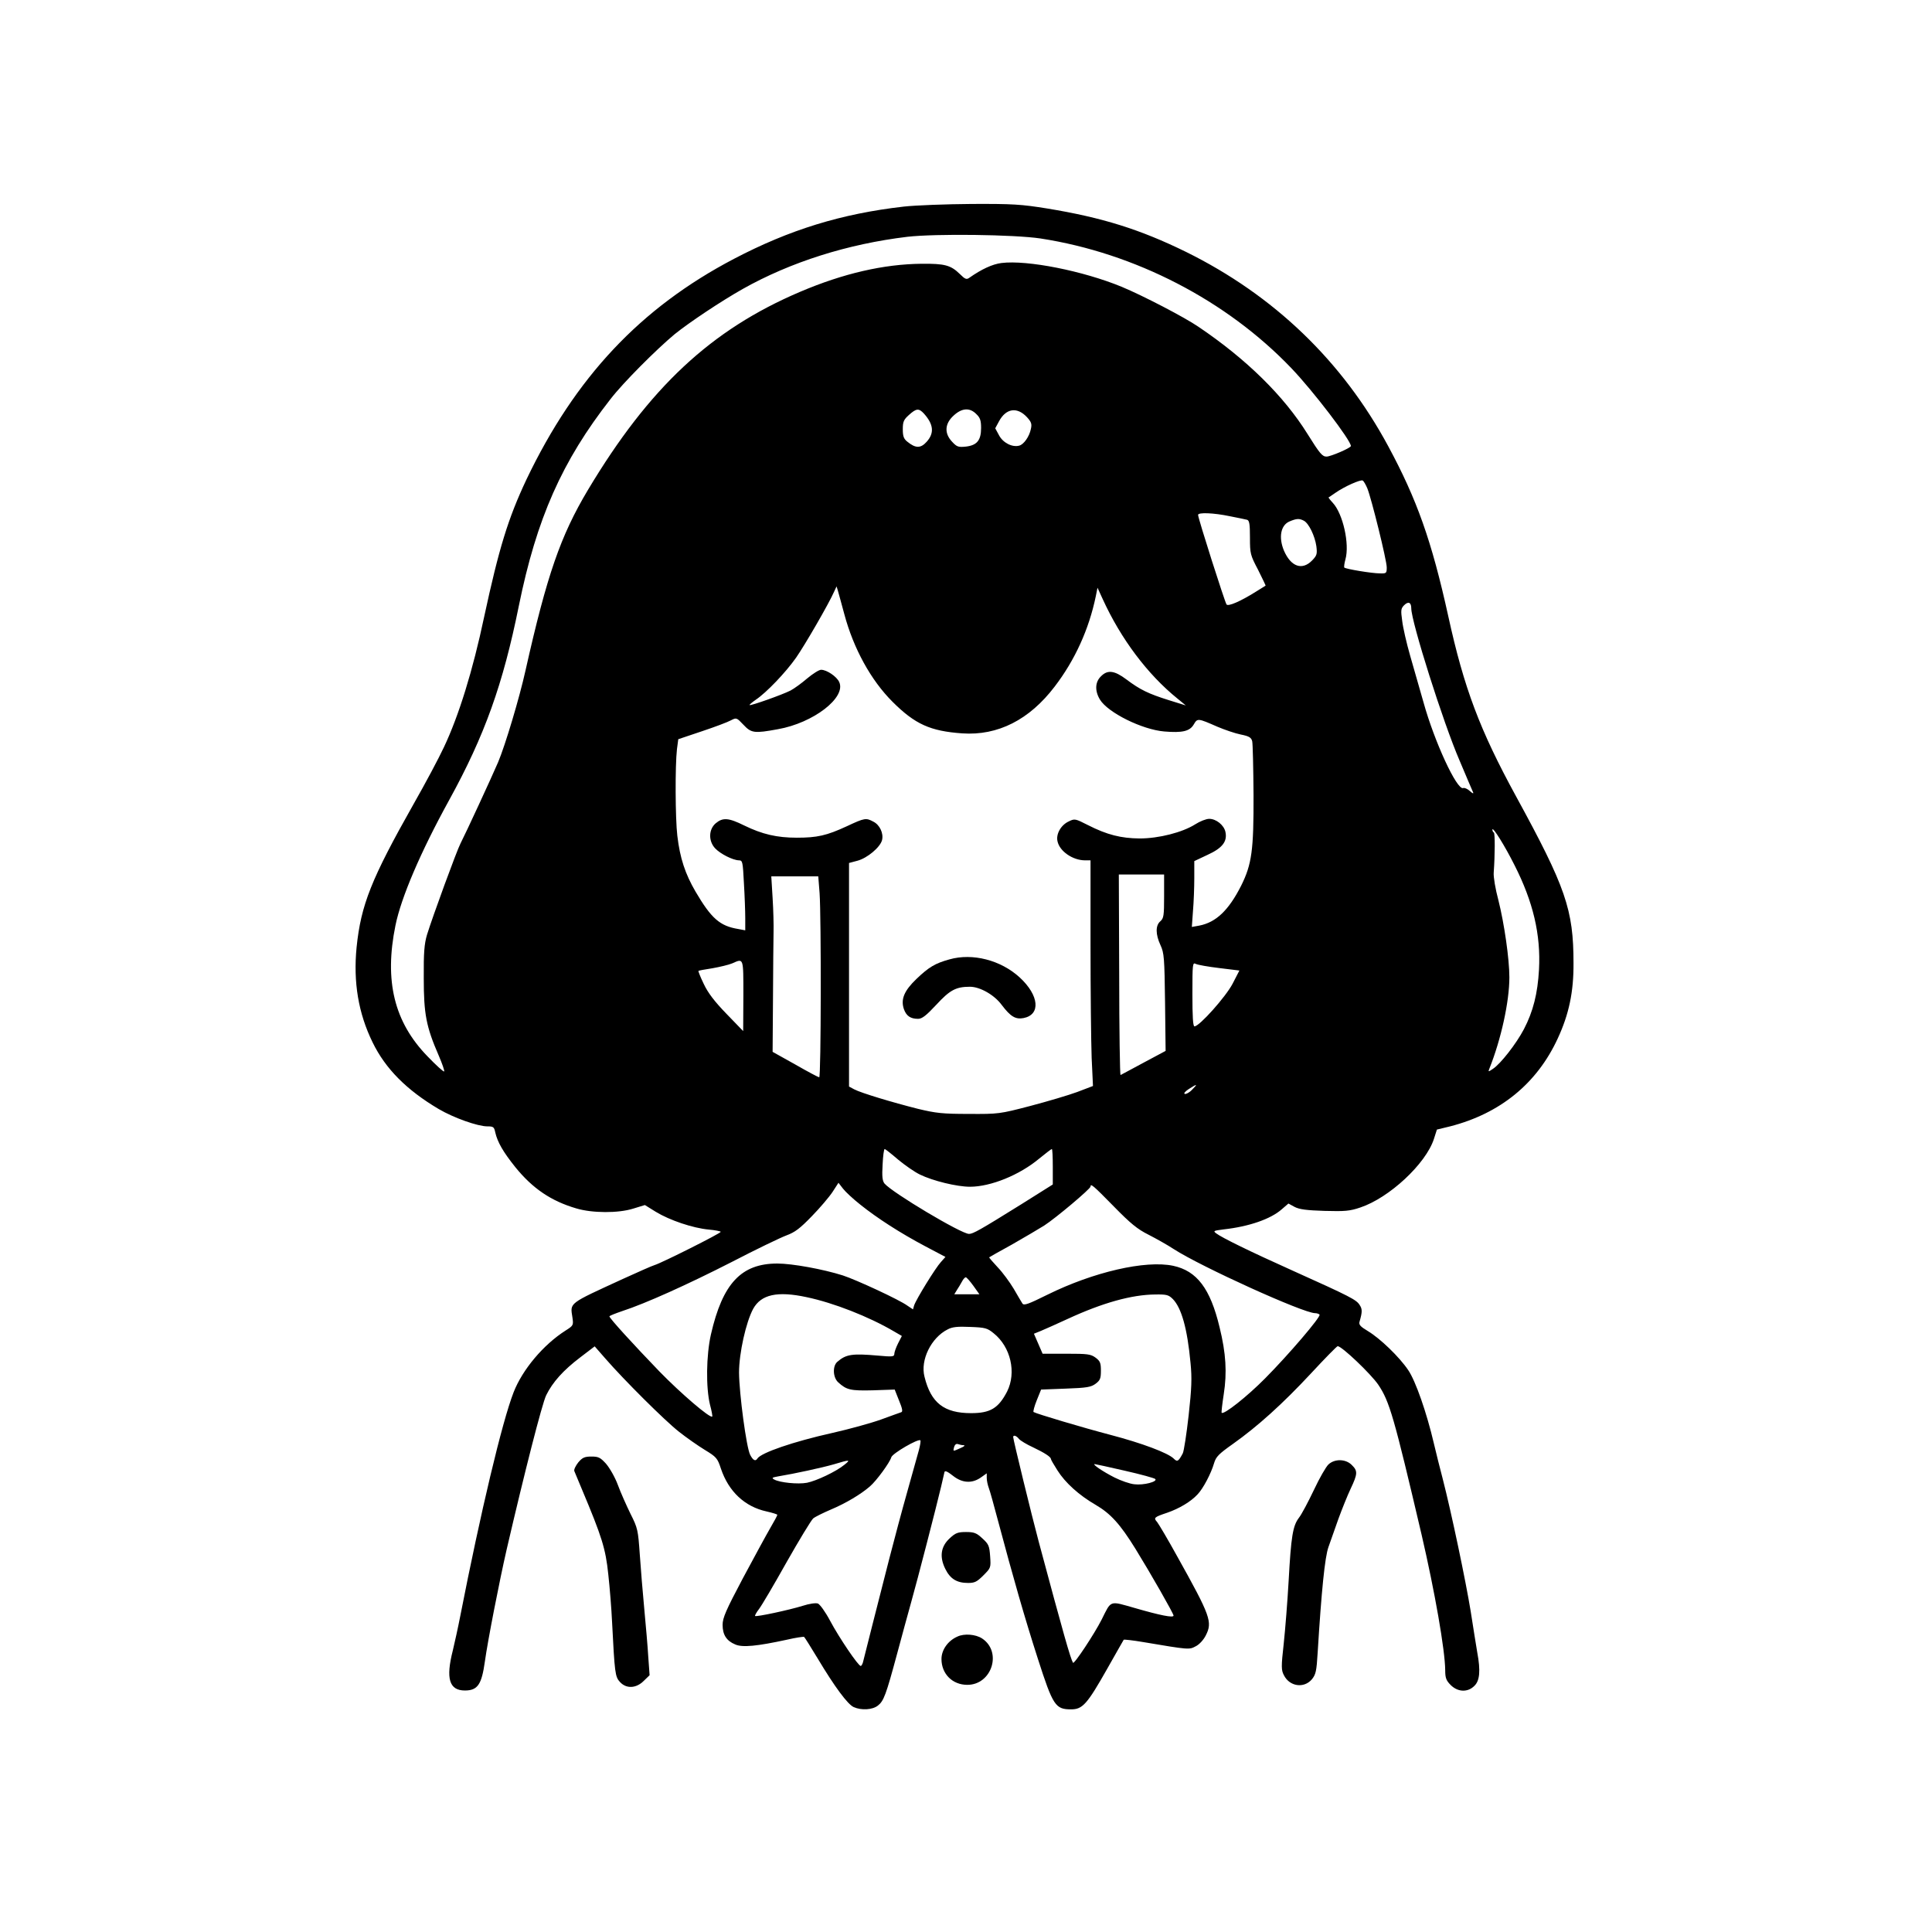 <?xml version="1.0" standalone="no"?>
<!DOCTYPE svg PUBLIC "-//W3C//DTD SVG 20010904//EN"
 "http://www.w3.org/TR/2001/REC-SVG-20010904/DTD/svg10.dtd">
<svg version="1.0" xmlns="http://www.w3.org/2000/svg"
 width="1024pt" height="1024pt" viewBox="0 0 1024 1024"
 preserveAspectRatio="xMidYMid meet">

<g transform="translate(0,1024) scale(0.1,-0.1)"
fill="#000000" stroke="none">
<path d="M4790 9145 c-332 -38 -606 -123 -900 -277 -496 -260 -841 -628 -1100
-1170 -97 -206 -145 -362 -224 -728 -60 -284 -134 -523 -213 -690 -27 -58 -99
-193 -160 -300 -225 -398 -280 -536 -303 -761 -18 -184 9 -349 85 -504 68
-140 181 -253 350 -353 80 -47 207 -92 258 -92 32 0 36 -3 42 -32 12 -52 42
-104 107 -185 91 -112 189 -179 323 -218 83 -25 222 -26 301 -1 l62 19 58 -36
c74 -45 196 -86 280 -94 35 -3 64 -9 64 -12 0 -8 -313 -165 -350 -176 -14 -4
-88 -37 -165 -72 -296 -136 -283 -126 -271 -206 6 -41 5 -43 -36 -69 -118 -75
-229 -207 -276 -328 -61 -157 -174 -632 -283 -1188 -11 -57 -29 -138 -39 -180
-38 -149 -19 -212 64 -212 68 0 89 32 106 154 15 108 76 422 116 596 94 405
187 770 209 815 34 69 90 132 181 201 l76 58 56 -64 c99 -114 315 -329 390
-388 39 -31 102 -75 138 -97 61 -37 67 -44 85 -99 41 -122 127 -202 242 -227
31 -7 57 -15 57 -18 0 -4 -17 -35 -38 -71 -21 -36 -86 -156 -145 -266 -89
-168 -107 -209 -107 -246 0 -53 21 -85 67 -104 38 -17 116 -9 273 25 47 11 88
17 92 15 3 -2 36 -55 73 -116 88 -147 158 -242 190 -256 40 -18 99 -15 128 8
31 24 43 56 102 275 25 94 59 217 75 275 32 113 133 504 158 610 8 36 16 71
18 78 3 9 17 2 45 -20 49 -39 101 -42 148 -9 l31 22 0 -25 c0 -13 5 -37 11
-53 6 -15 28 -95 50 -178 78 -293 141 -513 210 -727 80 -249 93 -268 176 -268
61 0 85 27 192 216 46 82 86 151 87 153 2 2 48 -3 101 -12 248 -42 246 -41
280 -23 19 9 42 34 54 58 36 71 26 101 -151 418 -50 91 -99 173 -107 183 -20
22 -16 26 53 49 64 22 126 59 161 97 30 31 72 111 88 166 10 34 25 49 100 102
131 93 263 212 413 373 74 80 138 145 142 145 22 0 176 -147 215 -204 60 -89
83 -169 230 -796 70 -302 124 -610 125 -718 0 -40 5 -54 29 -78 38 -38 91 -40
126 -4 28 27 33 80 15 176 -5 30 -21 128 -35 219 -26 160 -102 523 -149 705
-13 50 -34 132 -46 184 -38 163 -97 332 -136 389 -47 70 -150 169 -214 207
-40 24 -49 34 -44 50 15 52 15 67 0 89 -17 27 -49 44 -356 182 -225 101 -372
173 -404 197 -17 13 -14 14 40 21 135 15 249 55 307 106 l36 31 33 -18 c25
-13 63 -18 158 -21 108 -3 134 -1 190 18 153 51 347 231 390 363 l16 50 70 17
c265 68 460 227 570 465 60 129 85 248 84 400 0 284 -41 402 -305 885 -191
350 -275 571 -359 955 -88 399 -166 618 -318 900 -243 451 -606 800 -1072
1030 -243 119 -443 182 -736 230 -137 22 -181 25 -400 24 -135 -1 -297 -7
-360 -14z m725 -169 c500 -77 986 -328 1330 -688 114 -119 315 -382 315 -412
0 -10 -107 -56 -129 -56 -22 0 -35 14 -101 120 -125 201 -323 396 -578 568
-73 50 -292 164 -407 212 -204 84 -500 143 -637 126 -48 -6 -106 -33 -170 -78
-15 -11 -23 -8 -50 19 -49 48 -81 56 -203 55 -201 -2 -415 -51 -645 -149 -472
-201 -799 -507 -1124 -1050 -145 -243 -217 -450 -331 -958 -32 -144 -107 -395
-145 -485 -33 -77 -173 -380 -199 -430 -20 -38 -148 -388 -178 -485 -14 -48
-18 -93 -17 -230 0 -190 13 -257 79 -409 19 -44 32 -82 29 -85 -3 -3 -43 33
-88 80 -177 182 -230 400 -170 694 30 148 133 389 285 665 188 342 285 613
369 1029 94 462 228 766 486 1096 67 87 243 263 339 343 78 63 246 175 361
240 254 143 557 239 874 277 150 17 564 12 705 -9z m-618 -928 c51 -57 56
-103 15 -149 -32 -36 -59 -36 -103 0 -19 15 -24 29 -24 66 0 40 5 51 33 76 39
35 52 36 79 7z m278 -3 c20 -19 25 -34 25 -73 0 -66 -22 -92 -80 -99 -40 -4
-48 -2 -73 25 -43 45 -40 96 7 139 44 41 86 44 121 8z m268 -16 c23 -25 27
-36 21 -62 -8 -41 -38 -83 -62 -89 -37 -10 -86 15 -107 55 l-20 37 20 37 c37
69 96 78 148 22z m1804 -377 c22 -54 103 -382 103 -419 0 -32 -2 -33 -37 -32
-41 0 -181 23 -188 31 -2 2 0 22 6 43 23 81 -13 242 -67 300 -14 15 -24 28
-22 29 2 0 18 12 36 24 47 33 134 72 145 65 5 -3 16 -22 24 -41z m-729 -148
c42 -8 84 -17 92 -19 12 -4 15 -23 15 -94 0 -86 2 -93 43 -171 23 -46 41 -84
40 -84 -2 -1 -25 -16 -53 -33 -80 -50 -144 -78 -154 -67 -8 9 -151 457 -151
475 0 14 82 11 168 -7z m393 -24 c26 -14 58 -80 66 -135 5 -41 3 -49 -22 -75
-53 -55 -113 -34 -150 52 -29 70 -17 134 29 154 38 16 52 17 77 4z m-2436
-495 c49 -183 141 -350 255 -464 120 -120 201 -156 370 -168 189 -13 356 72
490 248 108 141 182 305 218 479 l9 45 27 -59 c97 -213 239 -401 396 -528 l45
-37 -90 28 c-108 34 -152 55 -225 110 -64 48 -100 52 -135 16 -31 -30 -33 -77
-5 -123 42 -69 223 -159 341 -169 95 -8 135 1 156 37 20 34 21 34 126 -12 38
-16 93 -35 123 -41 45 -9 56 -16 61 -36 3 -13 6 -141 7 -285 1 -292 -9 -367
-66 -481 -66 -130 -133 -194 -222 -211 l-39 -7 6 84 c4 46 7 125 7 175 l0 90
70 33 c79 36 106 71 95 122 -8 36 -49 69 -86 69 -16 0 -49 -13 -74 -29 -68
-43 -193 -75 -295 -75 -98 1 -172 19 -274 71 -67 34 -70 35 -102 19 -41 -19
-68 -67 -59 -105 11 -53 81 -101 146 -101 l29 0 0 -448 c0 -247 3 -516 6 -599
l7 -149 -84 -32 c-46 -17 -158 -50 -249 -74 -161 -42 -168 -43 -325 -42 -140
0 -174 4 -270 27 -135 34 -301 84 -337 103 l-28 15 0 592 0 593 45 12 c52 14
120 71 130 109 9 36 -12 81 -46 98 -39 21 -46 20 -140 -24 -108 -50 -158 -61
-266 -61 -105 0 -183 18 -279 65 -83 41 -113 43 -151 11 -37 -32 -39 -93 -3
-132 28 -30 94 -63 126 -64 20 0 21 -7 27 -122 4 -66 7 -150 7 -185 l0 -64
-37 7 c-98 16 -143 56 -227 199 -54 93 -82 176 -96 295 -11 92 -12 373 -2 459
l7 53 125 42 c69 23 138 49 154 58 29 15 30 15 66 -23 42 -45 58 -47 183 -24
188 33 363 168 325 250 -13 29 -66 65 -96 65 -11 0 -44 -21 -74 -46 -29 -25
-69 -54 -88 -64 -43 -22 -212 -82 -217 -77 -2 2 14 15 34 29 55 37 157 143
213 223 46 66 173 285 201 349 l13 28 7 -23 c4 -13 19 -69 34 -124z m3005 31
c0 -71 169 -606 256 -807 36 -85 68 -161 72 -169 3 -8 -4 -5 -17 7 -13 12 -29
19 -36 16 -33 -12 -152 245 -210 454 -20 70 -52 182 -71 248 -19 66 -38 149
-42 184 -8 56 -7 66 10 83 22 22 38 16 38 -16z m547 -1361 c99 -195 140 -368
130 -554 -7 -127 -31 -222 -80 -316 -41 -78 -124 -184 -164 -210 -25 -17 -26
-17 -19 1 62 155 106 355 106 484 0 97 -27 285 -58 408 -16 59 -27 125 -25
147 7 97 7 207 1 212 -5 2 -8 10 -8 16 1 18 66 -86 117 -188z m-1857 -165 c0
-103 -2 -117 -20 -133 -26 -22 -26 -69 1 -127 19 -41 21 -67 24 -302 l3 -258
-116 -62 c-64 -35 -120 -64 -123 -66 -3 -1 -7 237 -7 530 l-2 533 120 0 120 0
0 -115z m-1826 16 c9 -127 8 -976 -2 -976 -4 0 -61 30 -127 68 l-120 67 2 285
c1 157 2 314 3 350 1 36 -1 117 -5 180 l-7 115 125 0 124 0 7 -89z m-404 -543
l-1 -188 -89 92 c-63 65 -98 111 -120 158 -18 37 -30 68 -28 69 1 2 35 8 74
14 39 7 86 18 105 26 61 27 59 33 59 -171z m2523 146 l106 -13 -36 -70 c-36
-69 -176 -226 -202 -226 -8 0 -11 51 -11 170 0 162 1 170 18 161 10 -5 66 -15
125 -22z m-145 -645 c-14 -15 -32 -24 -38 -22 -8 2 1 13 21 26 45 29 49 28 17
-4z m-1558 -370 c36 -30 88 -66 115 -79 69 -34 197 -65 266 -65 110 0 263 62
368 150 33 27 63 50 66 50 3 0 5 -42 5 -94 l0 -94 -167 -105 c-220 -137 -256
-157 -277 -157 -41 0 -406 218 -448 267 -11 14 -14 37 -10 101 2 45 7 82 11
82 3 0 35 -25 71 -56z m-200 -239 c90 -72 211 -150 343 -220 l108 -57 -24 -27
c-28 -30 -131 -197 -142 -230 l-6 -21 -30 20 c-42 31 -271 137 -342 160 -104
33 -268 63 -347 63 -191 0 -290 -105 -352 -376 -25 -111 -27 -281 -5 -372 9
-33 14 -61 12 -63 -11 -11 -167 123 -280 239 -136 141 -265 282 -265 292 0 3
30 15 68 28 123 40 345 140 580 260 127 66 258 129 290 141 46 17 72 37 135
102 43 44 93 103 110 129 l31 48 24 -31 c13 -17 54 -55 92 -85z m1343 -9 c90
-92 126 -121 184 -150 39 -20 100 -54 135 -77 144 -93 686 -339 748 -339 10 0
21 -4 24 -8 7 -12 -164 -212 -289 -338 -95 -96 -219 -194 -230 -182 -2 2 3 46
11 98 18 115 12 217 -22 355 -49 205 -120 299 -246 326 -147 31 -423 -33 -666
-153 -101 -50 -125 -59 -133 -47 -5 8 -26 43 -46 78 -21 35 -59 87 -85 114
-26 28 -47 52 -45 53 1 1 55 32 121 68 65 37 141 82 170 100 62 40 246 195
246 207 0 18 14 6 123 -105z m-744 -421 l32 -45 -67 0 -66 0 14 23 c8 12 20
32 27 45 6 12 15 22 20 22 4 0 22 -20 40 -45z m-885 -60 c144 -30 332 -104
463 -181 l43 -25 -20 -39 c-11 -22 -20 -47 -20 -56 0 -15 -10 -16 -87 -9 -137
12 -169 7 -215 -33 -26 -22 -24 -83 5 -109 44 -40 65 -45 184 -42 l115 4 23
-58 c17 -41 21 -59 12 -62 -7 -2 -55 -20 -108 -39 -53 -19 -169 -51 -258 -71
-206 -46 -378 -105 -397 -136 -10 -16 -23 -9 -38 20 -20 38 -58 323 -59 436 0
103 37 268 75 338 42 76 128 95 282 62z m1942 -10 c46 -47 77 -156 94 -339 8
-80 6 -134 -10 -278 -11 -98 -25 -189 -31 -201 -23 -43 -29 -47 -48 -28 -30
30 -168 82 -336 126 -145 38 -390 111 -407 121 -3 2 4 30 17 62 l23 57 130 5
c113 4 135 8 159 26 24 18 28 28 28 69 0 41 -4 51 -28 69 -26 19 -42 21 -155
21 l-126 0 -23 53 -23 53 37 15 c21 9 85 37 143 64 184 85 338 128 463 129 60
1 71 -2 93 -24z m-949 -182 c90 -72 121 -208 71 -308 -46 -89 -89 -115 -191
-115 -143 0 -213 54 -247 193 -23 88 35 207 123 251 24 13 52 16 119 13 80 -3
91 -6 125 -34z m134 -560 c8 -9 41 -29 74 -44 61 -29 95 -51 95 -62 0 -4 16
-31 35 -61 41 -65 114 -131 202 -182 79 -46 130 -102 211 -233 79 -128 202
-343 202 -354 0 -13 -70 1 -205 40 -137 39 -124 43 -176 -61 -38 -75 -146
-239 -152 -229 -14 25 -49 147 -182 643 -35 130 -135 540 -135 553 0 13 17 8
31 -10z m-531 -60 c-7 -26 -35 -126 -62 -222 -27 -95 -69 -253 -94 -350 -62
-242 -130 -510 -138 -543 -3 -16 -10 -28 -14 -28 -13 0 -114 149 -162 239 -26
49 -54 87 -65 92 -12 4 -46 -1 -80 -12 -70 -22 -247 -60 -253 -54 -2 2 7 19
21 37 14 18 80 130 146 248 67 118 130 222 141 232 11 9 54 30 96 48 76 32
157 80 205 122 34 29 105 126 113 154 6 21 143 100 154 90 3 -3 -1 -27 -8 -53z
m238 27 c9 -1 2 -7 -17 -15 -42 -19 -40 -19 -34 6 4 12 11 18 20 15 8 -3 22
-6 31 -6z m-633 -104 c-44 -36 -148 -85 -198 -95 -48 -9 -144 1 -173 17 -16 9
-12 11 21 17 85 14 233 46 295 64 86 26 90 25 55 -3z m1486 -31 c84 -19 157
-39 162 -44 14 -14 -61 -34 -110 -28 -24 2 -72 19 -106 36 -61 31 -119 70
-105 71 4 0 76 -16 159 -35z"/>
<path d="M5032 5155 c-76 -21 -109 -41 -174 -103 -66 -63 -85 -109 -67 -161
13 -36 35 -51 75 -51 21 0 43 17 97 75 72 78 104 95 178 95 53 0 129 -43 168
-96 47 -62 73 -78 116 -70 92 18 83 120 -20 215 -100 92 -250 131 -373 96z"/>
<path d="M3065 2489 c-14 -18 -24 -38 -21 -46 3 -7 21 -51 40 -96 106 -252
126 -315 140 -451 8 -72 17 -185 20 -251 14 -273 16 -292 42 -320 34 -37 86
-34 126 6 l31 30 -7 97 c-3 53 -13 167 -21 252 -8 85 -19 216 -24 291 -9 129
-11 140 -49 215 -21 43 -52 112 -67 153 -15 41 -44 91 -63 113 -30 33 -40 38
-77 38 -36 0 -48 -5 -70 -31z"/>
<path d="M7041 2478 c-13 -12 -48 -73 -77 -135 -30 -63 -65 -129 -79 -147 -33
-43 -42 -99 -55 -336 -6 -107 -18 -257 -26 -332 -14 -124 -13 -140 1 -167 30
-60 106 -71 148 -22 21 26 25 42 31 143 20 326 38 505 57 558 11 30 35 98 53
150 19 52 48 124 65 160 37 78 38 94 6 125 -32 33 -91 34 -124 3z"/>
<path d="M5034 2087 c-47 -43 -56 -97 -24 -162 26 -53 61 -75 121 -75 35 0 47
6 81 40 40 40 40 41 36 101 -4 56 -8 65 -41 95 -31 29 -44 34 -87 34 -43 0
-56 -5 -86 -33z"/>
<path d="M5075 1566 c-51 -22 -85 -71 -85 -119 0 -79 58 -137 137 -137 130 0
186 175 78 246 -34 22 -94 27 -130 10z"/>
</g>
</svg>
